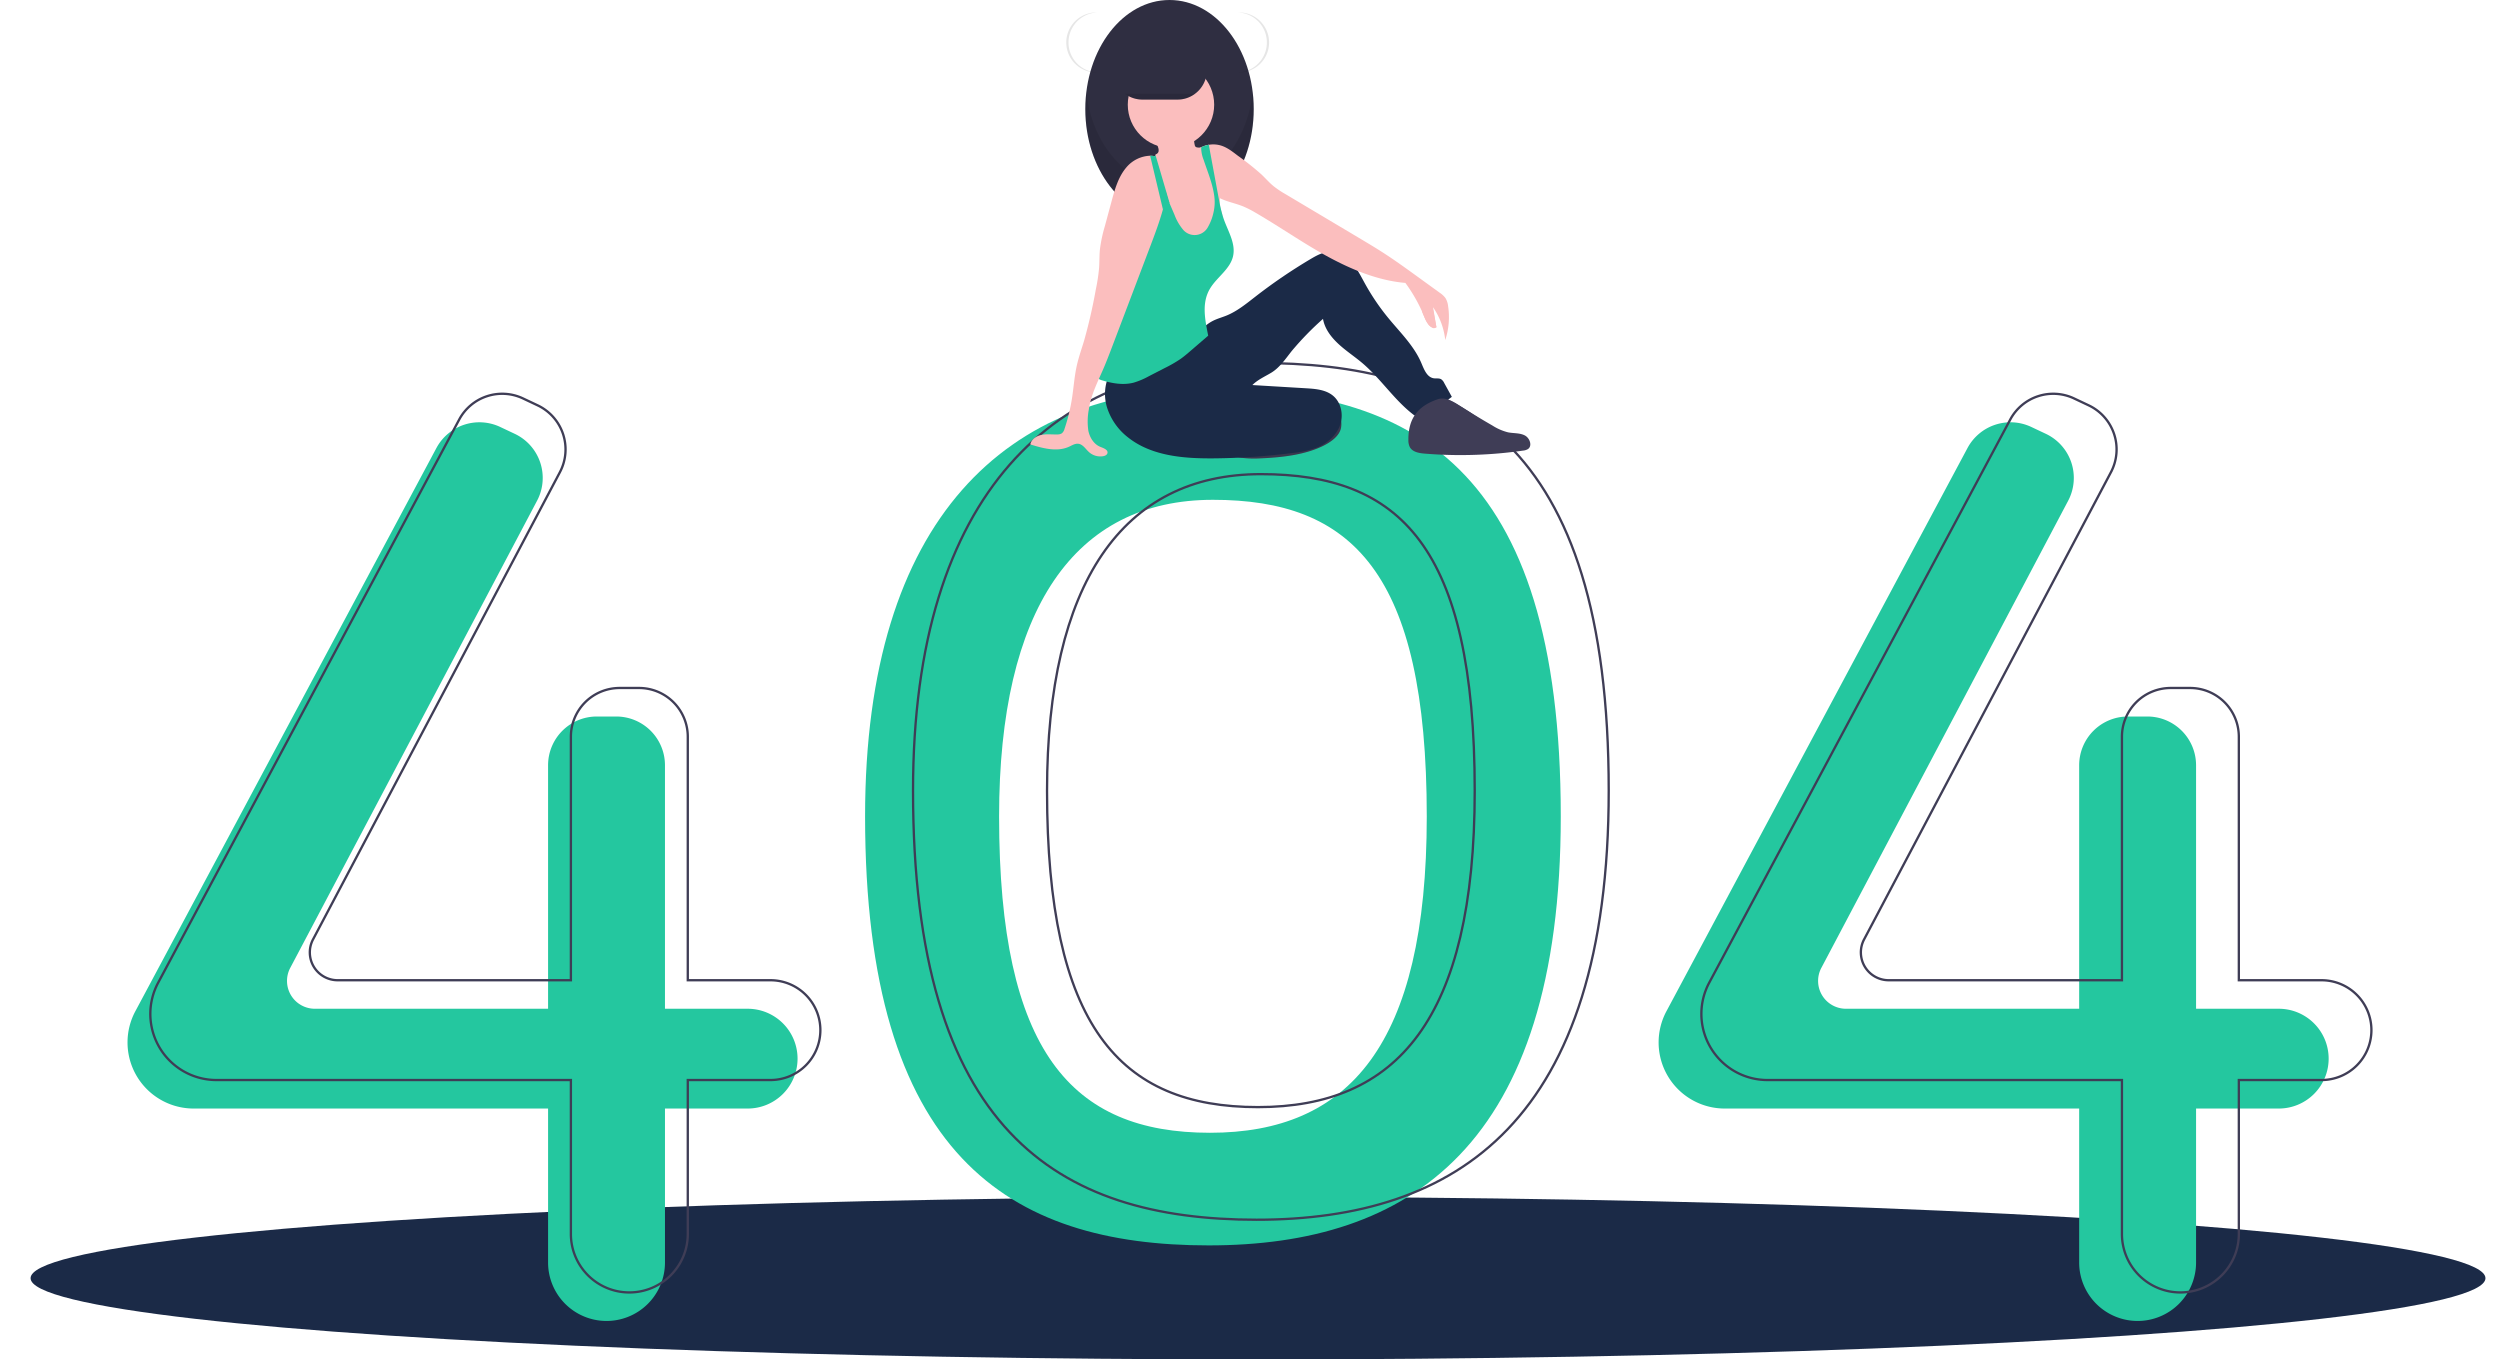 <svg width="1074.392" height="584.231" xmlns="http://www.w3.org/2000/svg">
 <title>page not found</title>

 <g>
  <title>background</title>
  <rect fill="none" id="canvas_background" height="402" width="582" y="-1" x="-1"/>
 </g>
 <g>
  <title>Layer 1</title>
  <ellipse id="svg_1" fill="#1b2a47" ry="34.922" rx="527.5" cy="549.309" cx="540.643"/>
  <path id="svg_2" fill="#24c79f" d="m519.426,167.01c-85.944,0 -147.651,55.139 -147.651,183.798c0,145.813 61.707,184.411 147.651,184.411s151.327,-42.274 151.327,-184.411c-0,-151.94 -65.383,-183.798 -151.327,-183.798zm0.565,319.808c-59.527,0 -90.626,-34.923 -90.626,-135.916c0,-89.112 32.372,-136.105 91.899,-136.105s91.899,30.868 91.899,136.105c-0,98.447 -33.645,135.916 -93.172,135.916z"/>
  <path id="svg_3" fill="#24c79f" d="m321.311,433.517l-35.534,0l0,-104.639a20.956,20.956 0 0 0 -20.956,-20.956l-8.326,0a20.956,20.956 0 0 0 -20.956,20.956l0,104.639l-100.23,0a11.963,11.963 0 0 1 -10.578,-17.552l106.082,-200.78a20.956,20.956 0 0 0 -9.58,-28.739l-6.262,-2.957a20.956,20.956 0 0 0 -27.429,9.07l-129.381,242.033a28.416,28.416 0 0 0 -3.356,13.396l0,0a28.416,28.416 0 0 0 28.416,28.416l152.319,0l0,66.167a25.119,25.119 0 0 0 25.119,25.119l0,0a25.119,25.119 0 0 0 25.119,-25.119l0,-66.167l35.534,0a21.443,21.443 0 0 0 21.443,-21.443l0,0a21.443,21.443 0 0 0 -21.443,-21.443z"/>
  <path id="svg_4" fill="#24c79f" d="m979.308,433.517l-35.534,0l0,-104.639a20.956,20.956 0 0 0 -20.956,-20.956l-8.326,0a20.956,20.956 0 0 0 -20.956,20.956l0,104.639l-100.23,0a11.963,11.963 0 0 1 -10.578,-17.552l106.082,-200.78a20.956,20.956 0 0 0 -9.58,-28.739l-6.262,-2.957a20.956,20.956 0 0 0 -27.429,9.07l-129.381,242.033a28.416,28.416 0 0 0 -3.356,13.396l0,0a28.416,28.416 0 0 0 28.416,28.416l152.319,0l0,66.167a25.119,25.119 0 0 0 25.119,25.119l0,0a25.119,25.119 0 0 0 25.119,-25.119l0,-66.167l35.534,0a21.443,21.443 0 0 0 21.443,-21.443l0,0a21.443,21.443 0 0 0 -21.443,-21.443z"/>
  <path id="svg_5" stroke-miterlimit="10" stroke="#3f3d56" fill="none" d="m331.114,421.263l-35.534,0l0,-104.639a20.956,20.956 0 0 0 -20.956,-20.956l-8.326,0a20.956,20.956 0 0 0 -20.956,20.956l0,104.639l-100.23,0a11.963,11.963 0 0 1 -10.578,-17.552l106.082,-200.78a20.956,20.956 0 0 0 -9.58,-28.739l-6.262,-2.957a20.956,20.956 0 0 0 -27.429,9.07l-129.381,242.033a28.416,28.416 0 0 0 -3.356,13.396l0,0a28.416,28.416 0 0 0 28.416,28.416l152.319,0l0,66.167a25.119,25.119 0 0 0 25.119,25.119l0,0a25.119,25.119 0 0 0 25.119,-25.119l0,-66.167l35.534,0a21.443,21.443 0 0 0 21.443,-21.443l0,0a21.443,21.443 0 0 0 -21.443,-21.443z"/>
  <path id="svg_6" stroke-miterlimit="10" stroke="#3f3d56" fill="none" d="m997.688,421.263l-35.534,0l0,-104.639a20.956,20.956 0 0 0 -20.956,-20.956l-8.326,0a20.956,20.956 0 0 0 -20.956,20.956l0,104.639l-100.23,0a11.963,11.963 0 0 1 -10.578,-17.552l106.082,-200.78a20.956,20.956 0 0 0 -9.58,-28.739l-6.262,-2.957a20.956,20.956 0 0 0 -27.429,9.07l-129.381,242.033a28.416,28.416 0 0 0 -3.356,13.396l0,0a28.416,28.416 0 0 0 28.416,28.416l152.319,0l0,66.167a25.119,25.119 0 0 0 25.119,25.119l0,0a25.119,25.119 0 0 0 25.119,-25.119l0,-66.167l35.534,0a21.443,21.443 0 0 0 21.443,-21.443l0,0a21.443,21.443 0 0 0 -21.443,-21.443z"/>
  <path id="svg_7" stroke-miterlimit="10" stroke="#3f3d56" fill="none" d="m540.031,155.982c-85.944,0 -147.651,55.139 -147.651,183.798c0,145.813 61.707,184.411 147.651,184.411s151.327,-42.274 151.327,-184.411c-0,-151.94 -65.383,-183.798 -151.327,-183.798zm0.565,319.808c-59.527,0 -90.626,-34.923 -90.626,-135.916c0,-89.112 32.372,-136.105 91.899,-136.105s91.899,30.868 91.899,136.105c-0,98.447 -33.645,135.916 -93.172,135.916l0,0z"/>
  <ellipse id="svg_9" fill="#2f2e41" ry="46.885" rx="36.186" cy="46.885" cx="502.607"/>
  <path id="svg_10" opacity="0.1" d="m502.607,79.61c-18.128,0 -33.141,-17.271 -35.776,-39.805a60.976,60.976 0 0 0 -0.41,7.08c0,25.894 16.201,46.885 36.186,46.885s36.186,-20.991 36.186,-46.885a60.976,60.976 0 0 0 -0.41,-7.08c-2.634,22.534 -17.648,39.805 -35.776,39.805z"/>
  <path id="svg_11" fill="#3f3d56" d="m576.242,184.189c-0.777,3.193 -4.128,5.751 -7.839,7.538c-7.802,3.757 -17.425,4.878 -26.76,5.254a45.176,45.176 0 0 1 -7.144,-0.132a20.537,20.537 0 0 1 -12.251,-5.631a1.681,1.681 0 0 1 0.044,-2.844c4.969,-5.459 13.262,-8.806 21.616,-11.216c6.334,-1.827 17.381,-6.561 24.29,-5.922c6.692,0.619 9.025,8.921 8.044,12.953z"/>
  <path id="svg_12" opacity="0.1" d="m576.242,184.189c-0.777,3.193 -4.128,5.751 -7.839,7.538c-7.802,3.757 -17.425,4.878 -26.76,5.254a45.176,45.176 0 0 1 -7.144,-0.132a20.537,20.537 0 0 1 -12.251,-5.631a1.681,1.681 0 0 1 0.044,-2.844c4.969,-5.459 13.262,-8.806 21.616,-11.216c6.334,-1.827 17.381,-6.561 24.29,-5.922c6.692,0.619 9.025,8.921 8.044,12.953z"/>
  <path id="svg_13" fill="#1b2a47" d="m477.044,160.321a19.77,19.77 0 0 0 -1.199,15.075a26.339,26.339 0 0 0 8.829,12.497c10.095,8.092 23.988,9.205 36.925,9.093a284.649,284.649 0 0 0 33.905,-2.324a40.538,40.538 0 0 0 11.001,-2.554c4.222,-1.827 7.933,-5.178 9.436,-9.526s0.436,-9.672 -3.134,-12.574c-3.137,-2.55 -7.463,-2.9 -11.498,-3.143l-23.088,-1.387c2.281,-2.308 5.318,-3.614 8.096,-5.292c3.685,-2.226 6.134,-5.965 8.813,-9.335a129.001,129.001 0 0 1 13.439,-13.817c0.751,4.31 3.478,7.85 6.687,10.824s6.908,5.368 10.244,8.2c8.079,6.858 13.896,16.167 22.392,22.5a43.829,43.829 0 0 0 16.049,-8.012l-3.302,-5.981a3.94,3.94 0 0 0 -1.245,-1.553c-0.935,-0.575 -2.14,-0.279 -3.225,-0.441c-2.901,-0.435 -4.168,-3.784 -5.306,-6.487c-3.125,-7.422 -9.108,-13.18 -14.218,-19.404a98.009,98.009 0 0 1 -9.996,-14.723c-1.717,-3.102 -3.288,-6.331 -5.617,-9.003s-5.594,-4.773 -9.139,-4.781c-3.132,-0.007 -6.021,1.584 -8.714,3.183a230.477,230.477 0 0 0 -23.63,16.099c-3.944,3.062 -7.863,6.296 -12.489,8.174c-1.947,0.79 -4,1.331 -5.869,2.292c-3.273,1.684 -5.757,4.534 -8.431,7.064c-9.538,9.023 -22.596,14.869 -35.717,15.337z"/>
  <path id="svg_14" fill="#fbbebe" d="m525.32,96.098a23.774,23.774 0 0 1 -1.734,8.033a10.045,10.045 0 0 1 -5.768,5.573a12.375,12.375 0 0 1 -5.623,0.182a10.882,10.882 0 0 1 -4.582,-1.561c-2.165,-1.488 -3.244,-4.144 -3.637,-6.743c-0.393,-2.596 -0.217,-5.249 -0.469,-7.863a42.944,42.944 0 0 0 -1.202,-6.255c-0.17,-0.683 -0.343,-1.362 -0.513,-2.042c-0.167,-0.68 -0.33,-1.359 -0.481,-2.039c-0.138,-0.639 -0.267,-1.281 -0.378,-1.926c-0.091,-0.544 -0.173,-1.092 -0.233,-1.643a18.423,18.423 0 0 0 -0.809,-4.811a14.607,14.607 0 0 0 -1.687,-2.854c-0.286,-0.409 -0.563,-0.818 -0.818,-1.243a5.89,5.89 0 0 1 -0.972,-3.748a3.286,3.286 0 0 1 0.148,-0.601c0.025,-0.076 0.053,-0.151 0.085,-0.223a1.802,1.802 0 0 0 1.23,-1.149a3.433,3.433 0 0 0 -0.148,-1.778a11.318,11.318 0 0 0 -0.96,-2.288c-0.264,-0.478 -1.161,-1.34 -1.167,-1.888c-0.013,-1.101 2.14,-1.989 3.011,-2.423a16.796,16.796 0 0 1 8.597,-1.743c1.904,0.129 3.968,0.714 5.019,2.31c0.944,1.438 0.818,3.301 1.221,4.972a1.471,1.471 0 0 0 0.299,0.664a1.341,1.341 0 0 0 0.739,0.34a4.549,4.549 0 0 0 1.416,0.057l0.003,0a2.931,2.931 0 0 0 0.371,-0.054a4.957,4.957 0 0 0 2.033,-0.878q0.585,-0.156 1.18,-0.255a0.251,0.251 0 0 0 0.047,-0.009c1.576,4.975 1.781,10.308 3.071,15.374c0.639,2.52 1.554,5.009 1.683,7.602c0.009,0.113 0.013,0.23 0.016,0.346c0.019,0.834 -0.047,1.674 -0.013,2.505a6.981,6.981 0 0 0 0.126,1.114a15.611,15.611 0 0 0 0.525,1.743l0.009,0.028c0.06,0.183 0.116,0.368 0.164,0.554c0.035,0.135 0.066,0.267 0.091,0.403l0.003,0.009a14.938,14.938 0 0 1 0.104,4.207z"/>
  <circle id="svg_15" fill="#fbbebe" r="18.565" cy="44.997" cx="503.237"/>
  <path id="svg_16" fill="#fbbebe" d="m621.103,146.148a30.445,30.445 0 0 0 -5.236,-14.103q0.722,4.295 1.447,8.587a3.214,3.214 0 0 1 -3.367,-1.035a10.337,10.337 0 0 1 -1.765,-3.276a67.466,67.466 0 0 0 -8.21,-14.736c-11.819,-0.985 -23.502,-5.884 -33.896,-11.595c-10.396,-5.708 -20.126,-12.552 -30.384,-18.502a43.573,43.573 0 0 0 -5.544,-2.832c-3.21,-1.287 -6.812,-1.954 -9.855,-3.468c-0.204,-0.101 -0.409,-0.208 -0.61,-0.318a12.578,12.578 0 0 1 -1.945,-1.306a10.344,10.344 0 0 1 -0.931,-0.856a20.351,20.351 0 0 1 -3.559,-5.953c-1.633,-3.612 -2.215,-7.97 -3.845,-11.583a11.203,11.203 0 0 1 2.502,-1.765l0.003,0c0.132,-0.069 0.264,-0.135 0.4,-0.198a11.94,11.94 0 0 1 2.004,-0.733q0.585,-0.156 1.18,-0.255a0.251,0.251 0 0 0 0.047,-0.009a11.566,11.566 0 0 1 5.491,0.434c2.587,0.875 4.767,2.621 6.941,4.273a114.02,114.02 0 0 1 10.148,8.049c1.794,1.718 3.43,3.606 5.359,5.167a42.144,42.144 0 0 0 5.057,3.351q15.656,9.327 31.315,18.65c3.534,2.105 7.07,4.21 10.526,6.438c5.249,3.386 10.308,7.055 15.365,10.721q4.47,3.238 8.936,6.479a9.728,9.728 0 0 1 2.533,2.341a8.472,8.472 0 0 1 1.123,3.433a31.387,31.387 0 0 1 -1.23,14.6z"/>
  <path id="svg_17" fill="#24c79f" d="m529.923,110.06c-1.252,5.617 -6.929,9.012 -9.896,13.946c-3.688,6.123 -2.184,13.241 -0.799,20.255q-3.795,3.271 -7.593,6.542c-1.397,1.199 -2.794,2.404 -4.298,3.464a57.351,57.351 0 0 1 -6.86,3.94q-3.361,1.728 -6.721,3.458a32.128,32.128 0 0 1 -6.58,2.788c-4.415,1.133 -9.103,0.34 -13.471,-0.972a6.088,6.088 0 0 1 -1.473,-0.601a2.394,2.394 0 0 1 -0.699,-0.632a3.911,3.911 0 0 1 -0.444,-2.539c0.444,-7.351 2.24,-14.547 4.031,-21.69a85.26,85.26 0 0 1 3.848,-12.577a85.077,85.077 0 0 1 5.415,-10.151a68.368,68.368 0 0 1 7.929,-11.514a18.479,18.479 0 0 0 3.675,-4.739c1.117,-2.549 0.686,-5.472 0.913,-8.247a17.148,17.148 0 0 1 1.633,-6.007l0,-0.003a17.093,17.093 0 0 1 1.743,-2.882q0.458,1.067 0.916,2.13q0.302,0.699 0.598,1.394q0.387,0.897 0.768,1.787q1.1,2.558 2.196,5.113a21.59,21.59 0 0 0 3.335,5.944a6.499,6.499 0 0 0 11.123,-0.853a21.261,21.261 0 0 0 2.272,-6.013a19.215,19.215 0 0 0 0.252,-7.835c-0.758,-5.009 -2.889,-10.126 -4.437,-14.78a14.945,14.945 0 0 1 -1.079,-4.871a3.351,3.351 0 0 1 0.057,-0.56c0.009,-0.047 0.019,-0.098 0.028,-0.145a11.94,11.94 0 0 1 2.004,-0.733q0.585,-0.156 1.18,-0.255q2.044,11.064 4.094,22.127c0.032,0.173 0.066,0.346 0.098,0.522c0.195,1.057 0.393,2.115 0.614,3.169c0.198,0.957 0.412,1.91 0.651,2.857l0.009,0.028c0.082,0.321 0.167,0.639 0.255,0.957l0.003,0.009c0.242,0.868 0.513,1.731 0.818,2.58c1.85,5.12 5.076,10.274 3.889,15.588z"/>
  <path id="svg_18" fill="#3f3d56" d="m605.267,188.993a6.583,6.583 0 0 0 0.61,3.143c1.162,2.124 3.95,2.606 6.362,2.805a188.377,188.377 0 0 0 42.266,-1.288a4.886,4.886 0 0 0 2.151,-0.668c1.99,-1.395 0.763,-4.795 -1.41,-5.884s-4.751,-0.826 -7.135,-1.297a22.479,22.479 0 0 1 -6.678,-2.896q-7.252,-4.167 -14.293,-8.688c-2.795,-1.795 -6.093,-3.71 -9.24,-2.646c-8.525,2.884 -12.69,8.222 -12.634,17.418z"/>
  <path id="svg_19" fill="#fbbebe" d="m501.383,82.989l0,0.003c-0.022,0.132 -0.044,0.261 -0.072,0.39c-0.035,0.214 -0.076,0.431 -0.116,0.645c-0.39,1.998 -0.868,3.987 -1.419,5.963c-1.51,5.459 -3.534,10.831 -5.541,16.123q-8.081,21.287 -16.164,42.577c-1.359,3.575 -2.716,7.152 -4.261,10.654c-0.516,1.167 -1.048,2.344 -1.576,3.534c-1.894,4.257 -3.713,8.653 -4.317,13.184a27.45,27.45 0 0 0 -0.192,9.04c0.604,2.97 2.407,5.872 5.23,6.97c1.378,0.538 3.351,1.259 2.974,2.69c-0.204,0.787 -1.098,1.171 -1.901,1.303a7.312,7.312 0 0 1 -5.966,-1.718c-1.507,-1.337 -2.665,-3.417 -4.67,-3.641c-1.388,-0.151 -2.665,0.68 -3.936,1.262c-5.186,2.369 -11.227,0.711 -16.674,-0.972c0.428,-2.206 2.643,-3.66 4.843,-4.1c2.199,-0.444 4.474,-0.129 6.718,-0.189a3.51,3.51 0 0 0 2.042,-0.525a3.705,3.705 0 0 0 1.101,-1.882a78.964,78.964 0 0 0 3.213,-13.147c0.724,-4.666 1.026,-9.405 2.058,-14.015c0.802,-3.597 2.042,-7.08 3.106,-10.61a224.682,224.682 0 0 0 5.06,-22.077a78.02,78.02 0 0 0 1.425,-9.368c0.179,-2.612 0.094,-5.236 0.346,-7.838a60.888,60.888 0 0 1 2.111,-9.997q1.444,-5.348 2.885,-10.689c1.425,-5.271 2.955,-10.746 6.567,-14.843a13.962,13.962 0 0 1 10.028,-4.789a9.882,9.882 0 0 1 2.13,0.23c0.116,0.028 0.233,0.057 0.349,0.088a8.634,8.634 0 0 1 2.174,0.9c1.114,-0.708 1.68,-0.459 2.42,0.632a6.973,6.973 0 0 1 0.881,3.795a52.424,52.424 0 0 1 -0.856,10.415z"/>
  <path id="svg_20" fill="#24c79f" d="m502.607,87.162l-0.047,0.047l-0.255,0.255l-2.53,2.527l-1.24,-5.208l-4.251,-17.854a9.882,9.882 0 0 1 2.13,0.23a3.286,3.286 0 0 1 0.148,-0.601l0.201,0.689l1.441,4.902l2.728,9.308l0.45,1.532l0,0.003l1.224,4.169z"/>
  <path id="svg_21" fill="#2f2e41" d="m518.661,30.203a12.582,12.582 0 0 1 -3.7,8.896a12.314,12.314 0 0 1 -1.36,1.176a12.528,12.528 0 0 1 -7.536,2.524l-15.096,0a12.59,12.59 0 0 1 0,-25.18l15.096,0a12.629,12.629 0 0 1 12.596,12.584z"/>
  <path id="svg_23" opacity="0.1" d="m532.5,5.349c-0.158,0 -0.315,0.006 -0.472,0.012a12.898,12.898 0 0 1 0,25.778c0.157,0.006 0.314,0.012 0.472,0.012a12.901,12.901 0 1 0 0,-25.802z"/>
  <path id="svg_24" opacity="0.1" d="m471.141,5.349c0.158,0 0.315,0.006 0.472,0.012a12.898,12.898 0 0 0 0,25.778c-0.157,0.006 -0.314,0.012 -0.472,0.012a12.901,12.901 0 0 1 0,-25.802z"/>
  <path id="svg_25" opacity="0.1" d="m513.601,40.275a12.528,12.528 0 0 1 -7.536,2.524l-15.096,0a12.528,12.528 0 0 1 -7.536,-2.524l30.167,0z"/>
  <path id="svg_26" fill="#fbbebe" d="m611.086,133.756s3.252,9.372 6.229,6.876l-2.373,-12.25l-3.856,5.373z"/>
 </g>
</svg>